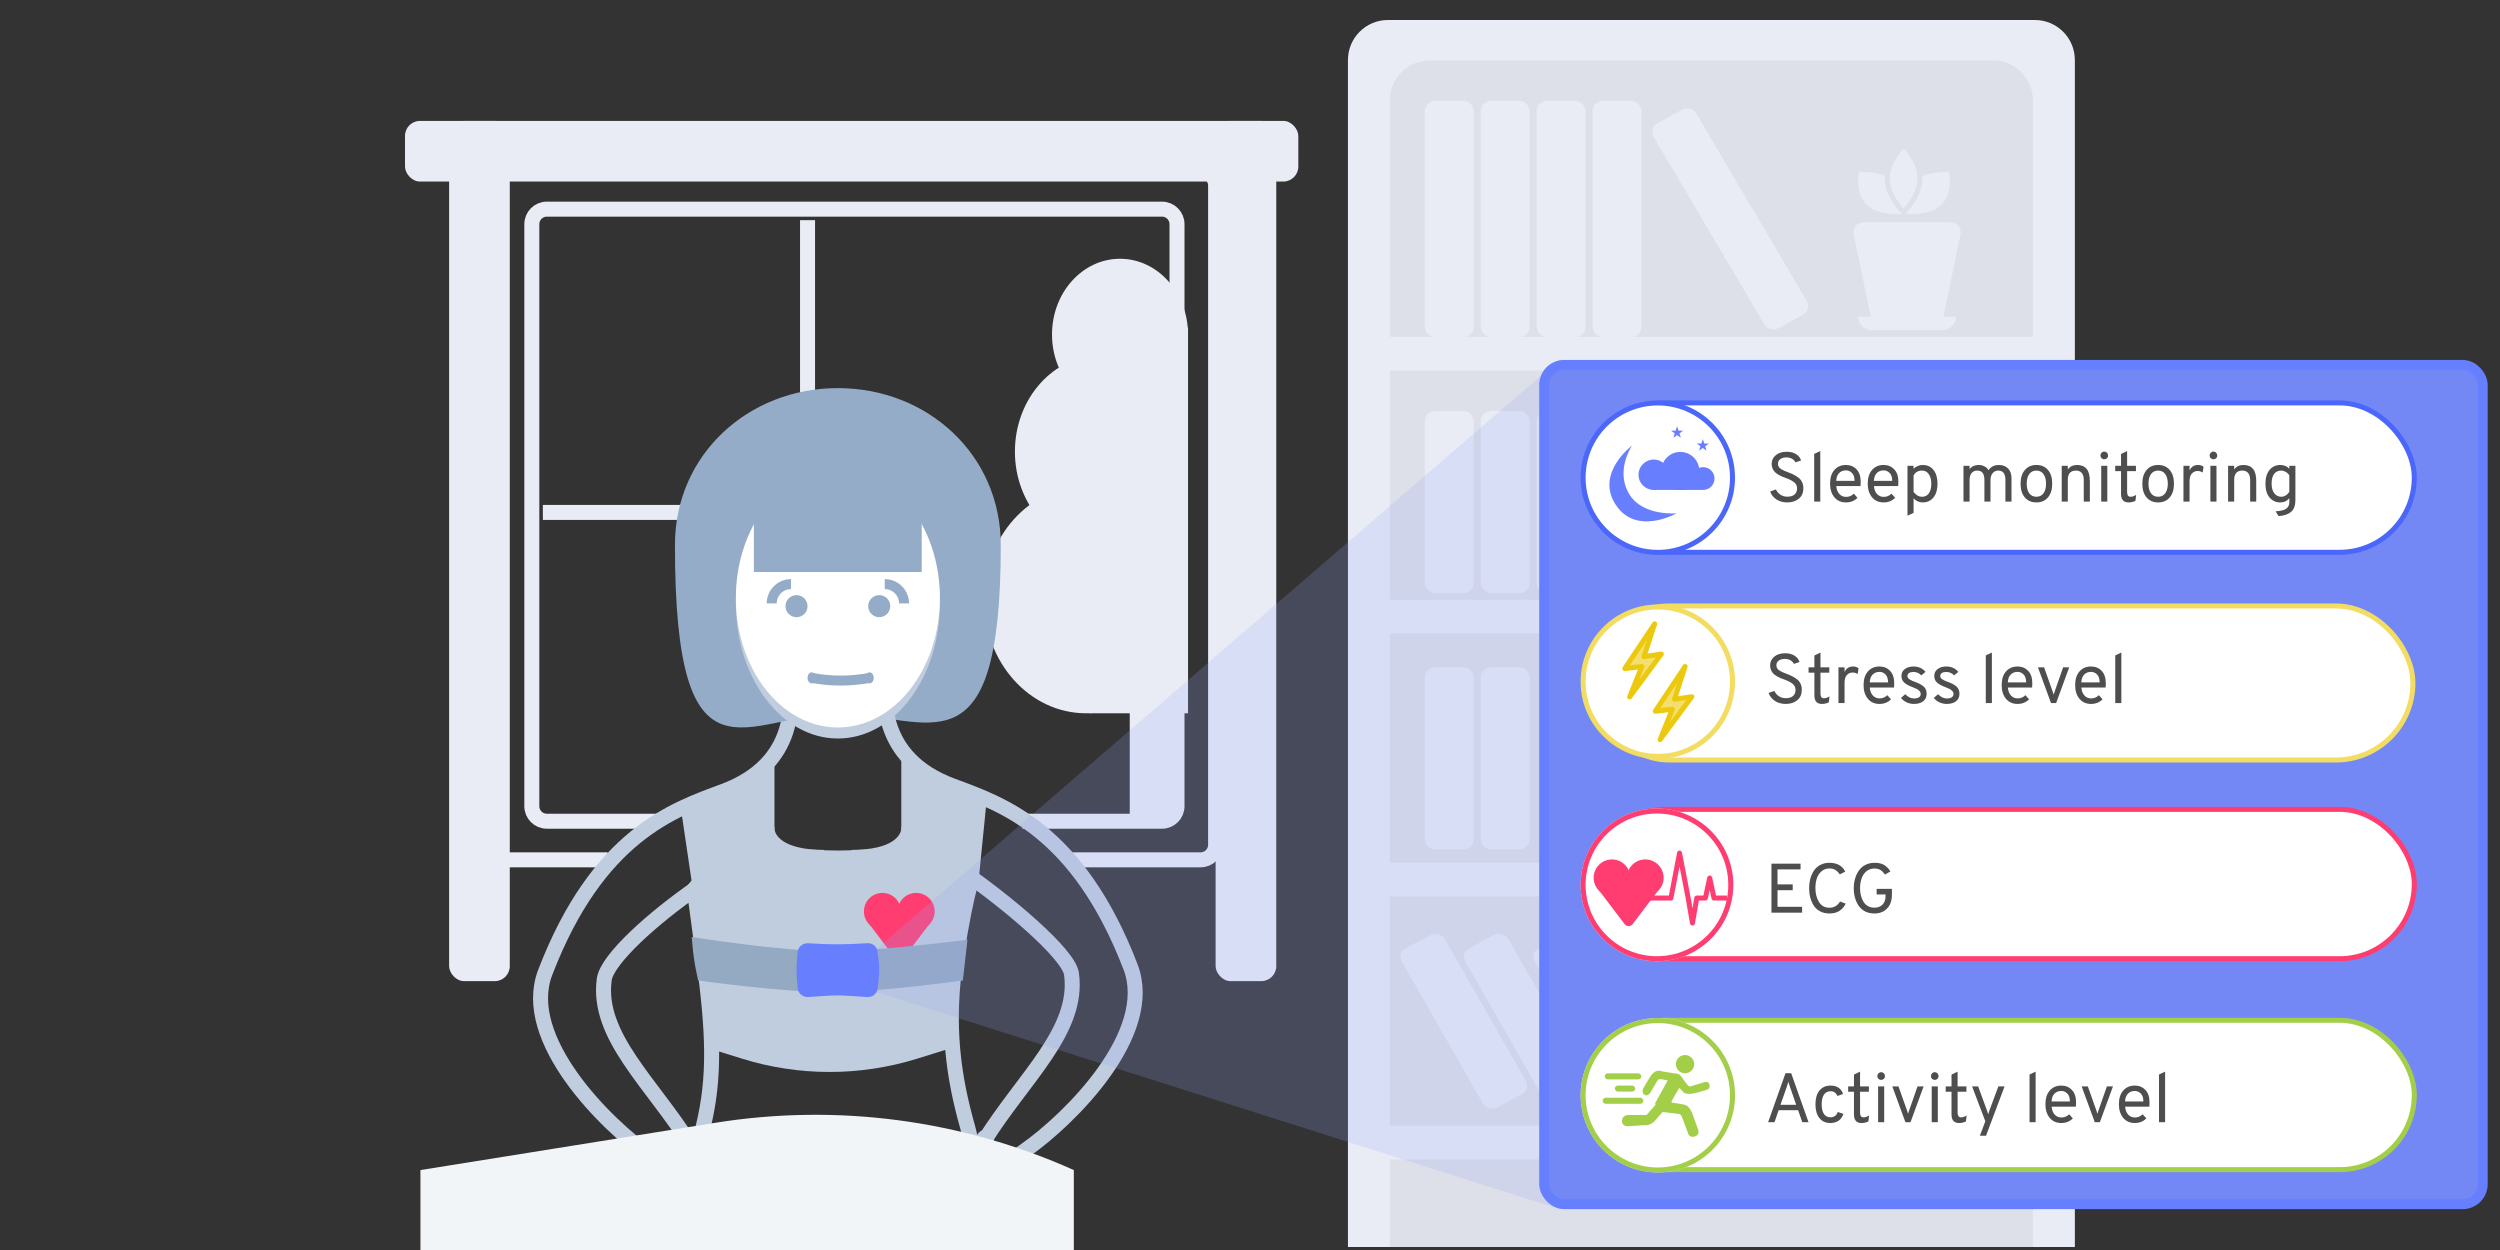 <svg width="500" height="250" viewBox="0 0 500 250" fill="none" xmlns="http://www.w3.org/2000/svg">
<rect x="0" y="0" width="500" height="250" fill="#333333" stroke="none"/>
<g clip-path="url(#clip0)">
<path d="M121.53 171.965H101.646C99.989 171.965 98.646 170.622 98.646 168.965V37.107C98.646 35.45 99.989 34.107 101.646 34.107H240.121C241.778 34.107 243.121 35.45 243.121 37.107V168.965C243.121 170.622 241.778 171.965 240.121 171.965H214.447" stroke="#E9ECF5" stroke-width="3"/>
<path d="M131.731 164.245H109.365C107.708 164.245 106.365 162.902 106.365 161.245V44.827C106.365 43.17 107.708 41.827 109.365 41.827H232.4C234.057 41.827 235.4 43.17 235.4 44.827V161.245C235.4 162.902 234.057 164.245 232.4 164.245H204.52" stroke="#E9ECF5" stroke-width="3"/>
<path d="M161.509 44.033V141.085" stroke="#E9ECF5" stroke-width="3"/>
<path d="M161.509 102.484H108.571" stroke="#E9ECF5" stroke-width="3"/>
<rect x="81" y="24.181" width="178.664" height="12.132" rx="3" fill="#E9ECF5"/>
<rect x="243.121" y="24.181" width="12.132" height="172.047" rx="3" fill="#E9ECF5"/>
<rect x="89.823" y="24.181" width="12.132" height="172.047" rx="3" fill="#E9ECF5"/>
<ellipse cx="220.295" cy="90.317" rx="17.312" ry="19.282" fill="#E9ECF5"/>
<ellipse cx="224.004" cy="66.903" rx="13.602" ry="15.15" fill="#E9ECF5"/>
<ellipse cx="217.204" cy="119.93" rx="20.403" ry="22.726" fill="#E9ECF5"/>
<rect x="217.822" y="65.526" width="19.785" height="77.13" fill="#E9ECF5"/>
<rect x="225.949" y="61.979" width="9.327" height="102.266" fill="#E9ECF5"/>
<path d="M157.657 133.365C158.776 140.189 159.613 152.718 144.648 158.265C134.791 161.919 119.6 167.002 109.04 194.488C103.923 207.808 121.164 224.921 130.116 231.177C139.068 237.432 137.922 240.276 137.922 245.962C137.922 250.512 143.167 252.562 146.897 250.667" stroke="#BFCDDE" stroke-width="3"/>
<path d="M139.451 177.479C130.717 183.494 121.417 191.817 120.854 195.871C119.275 207.257 130.441 216.631 138.349 229.314" stroke="#BFCDDE" stroke-width="3"/>
<path d="M138.9 178.031C138.9 178.031 138.477 175.334 140.618 191.02C142.76 206.705 143.029 215.528 140.618 225.431C138.208 235.334 139.82 258.636 139.82 258.636C139.82 258.636 154.301 262.256 167.877 262.256C181.453 262.256 195.33 258.032 195.33 258.032C195.33 258.032 196.324 235.334 193.529 225.431C190.735 215.528 189.081 205.051 191.286 191.02C193.492 176.988 194.826 174.662 194.826 174.662" stroke="#BFCDDE" stroke-width="3"/>
<path d="M141.658 177.479C141.658 178.698 140.844 179.685 139.84 179.685C138.836 179.685 137.246 179.423 137.246 178.205C137.246 176.987 138.836 175.274 139.84 175.274C140.844 175.274 141.658 176.261 141.658 177.479Z" fill="#BFCDDE"/>
<path d="M200.153 108.998C200.153 156.061 185.565 142.787 167.57 142.787C149.575 142.787 134.988 159.682 134.988 108.998C134.988 91.003 149.575 77.622 167.57 77.622C185.565 77.622 200.153 91.003 200.153 108.998Z" fill="#94ACC8"/>
<path d="M269.589 12C269.589 7.582 273.171 4 277.589 4H406.97C411.389 4 414.97 7.582 414.97 12V249.404H269.589V12Z" fill="#E9ECF5"/>
<path d="M277.976 20.09C277.976 15.672 281.557 12.09 285.976 12.09H398.582C403.001 12.09 406.582 15.672 406.582 20.09V249.404H277.976V20.09Z" fill="#DDE0E9"/>
<rect x="275.18" y="67.374" width="135.596" height="6.742" fill="#E9ECF5"/>
<rect x="275.18" y="119.96" width="135.596" height="6.742" fill="#E9ECF5"/>
<rect x="275.18" y="172.547" width="135.596" height="6.742" fill="#E9ECF5"/>
<rect x="275.18" y="225.133" width="135.596" height="6.742" fill="#E9ECF5"/>
<rect x="284.964" y="20.18" width="9.785" height="47.193" rx="2" fill="#E9ECF5"/>
<rect x="284.964" y="82.206" width="9.785" height="36.406" rx="2" fill="#E9ECF5"/>
<rect x="284.964" y="133.444" width="9.785" height="36.406" rx="2" fill="#E9ECF5"/>
<rect x="346.473" y="148.276" width="9.439" height="37.743" rx="2" transform="rotate(90 346.473 148.276)" fill="#E9ECF5"/>
<rect x="296.148" y="20.18" width="9.785" height="47.193" rx="2" fill="#E9ECF5"/>
<rect x="296.148" y="82.206" width="9.785" height="36.406" rx="2" fill="#E9ECF5"/>
<rect x="296.148" y="133.444" width="9.785" height="36.406" rx="2" fill="#E9ECF5"/>
<rect x="346.473" y="159.063" width="9.439" height="37.743" rx="2" transform="rotate(90 346.473 159.063)" fill="#E9ECF5"/>
<rect x="307.331" y="20.18" width="9.785" height="47.193" rx="2" fill="#E9ECF5"/>
<rect x="307.331" y="82.206" width="9.785" height="36.406" rx="2" fill="#E9ECF5"/>
<rect x="359.054" y="82.206" width="9.785" height="36.406" rx="2" fill="#E9ECF5"/>
<rect x="346.581" y="186.049" width="9.785" height="36.406" rx="2" fill="#E9ECF5"/>
<rect width="9.706" height="36.722" rx="2" transform="matrix(0.883 -0.469 0.496 0.868 318.407 86.74)" fill="#E9ECF5"/>
<rect width="9.706" height="36.722" rx="2" transform="matrix(0.883 -0.469 0.496 0.868 279.376 190.583)" fill="#E9ECF5"/>
<rect width="9.706" height="36.722" rx="2" transform="matrix(0.883 -0.469 0.496 0.868 305.935 190.583)" fill="#E9ECF5"/>
<rect width="9.706" height="36.722" rx="2" transform="matrix(0.883 -0.469 0.496 0.868 331.098 86.74)" fill="#E9ECF5"/>
<rect width="9.706" height="36.722" rx="2" transform="matrix(0.883 -0.469 0.496 0.868 292.064 190.583)" fill="#E9ECF5"/>
<rect width="9.706" height="36.722" rx="2" transform="matrix(0.883 -0.469 0.496 0.868 318.624 190.583)" fill="#E9ECF5"/>
<rect x="318.515" y="20.18" width="9.785" height="47.193" rx="2" fill="#E9ECF5"/>
<rect x="391.205" y="79.509" width="9.785" height="39.103" rx="2" fill="#E9ECF5"/>
<rect width="9.702" height="47.623" rx="2" transform="matrix(0.876 -0.482 0.508 0.861 329.698 25.609)" fill="#E9ECF5"/>
<rect width="9.702" height="44.445" rx="2" transform="matrix(-0.876 -0.482 -0.508 0.861 404.135 134.07)" fill="#E9ECF5"/>
<path d="M370.736 46.857C370.479 45.616 371.427 44.451 372.695 44.451H390.146C391.414 44.451 392.362 45.616 392.105 46.857L388.741 63.083C388.548 64.011 387.73 64.677 386.782 64.677H376.059C375.111 64.677 374.293 64.011 374.101 63.083L370.736 46.857Z" fill="#E9ECF5"/>
<path d="M391.205 63.328C391.205 64.818 389.998 66.025 388.508 66.025L374.331 66.025C372.842 66.025 371.634 64.818 371.634 63.328V63.328L391.205 63.328V63.328Z" fill="#E9ECF5"/>
<path d="M373.298 40.915C375.671 43.232 380.373 42.834 380.373 42.834C380.373 42.834 381.229 38.679 378.856 36.361C376.484 34.044 371.781 34.442 371.781 34.442C371.781 34.442 370.926 38.597 373.298 40.915Z" fill="#E9ECF5"/>
<path d="M388.309 40.915C385.937 43.232 381.234 42.834 381.234 42.834C381.234 42.834 380.378 38.679 382.751 36.361C385.124 34.044 389.826 34.442 389.826 34.442C389.826 34.442 390.682 38.597 388.309 40.915Z" fill="#E9ECF5"/>
<path d="M383.985 35.687C383.985 37.587 383.107 39.339 382.192 40.643C381.737 41.291 381.282 41.815 380.941 42.177C380.859 42.265 380.784 42.343 380.717 42.41C380.65 42.343 380.574 42.265 380.492 42.177C380.151 41.815 379.696 41.291 379.242 40.643C378.326 39.339 377.448 37.587 377.448 35.687C377.448 33.787 378.326 32.035 379.242 30.73C379.696 30.083 380.151 29.558 380.492 29.196C380.574 29.109 380.65 29.031 380.717 28.963C380.784 29.031 380.859 29.109 380.941 29.196C381.282 29.558 381.737 30.083 382.192 30.73C383.107 32.035 383.985 33.787 383.985 35.687Z" fill="#E9ECF5" stroke="#DDE0E9"/>
<ellipse cx="138.349" cy="237.585" rx="3.309" ry="10.477" fill="#BFCDDE"/>
<ellipse cx="138.349" cy="237.585" rx="3.309" ry="10.477" fill="#BFCDDE"/>
<path d="M177.493 132.262C176.374 139.086 175.536 151.615 190.502 157.162C200.358 160.816 215.549 165.899 226.109 193.385C231.227 206.705 213.985 223.818 205.033 230.074C196.081 236.329 197.228 239.173 197.228 244.859C197.228 249.409 191.982 251.46 188.252 249.564" stroke="#BFCDDE" stroke-width="3"/>
<path d="M192.391 174.171C201.125 180.185 213.734 190.714 214.297 194.768C215.875 206.154 204.709 215.528 196.801 228.211" stroke="#BFCDDE" stroke-width="3"/>
<ellipse rx="3.309" ry="10.477" transform="matrix(-1 0 0 1 196.8 236.483)" fill="#BFCDDE"/>
<ellipse cx="167.575" cy="120.682" rx="20.403" ry="27.02" fill="#BFCDDE"/>
<ellipse cx="167.575" cy="119.579" rx="20.403" ry="25.917" fill="white"/>
<rect x="150.773" y="90.55" width="33.57" height="23.852" fill="#94ACC8"/>
<path d="M84.087 234.015L143.104 224.553C167.402 220.657 192.31 223.946 214.765 234.015V234.015V269H84.087V234.015Z" fill="#F2F5F8"/>
<path d="M138.349 168.656C138.349 168.656 162.06 170.11 167.575 170.11C173.089 170.11 194.595 168.656 194.595 168.656L190.735 209.462L183.447 211.73C172.032 215.281 159.808 215.281 148.393 211.73L141.106 209.462L138.349 168.656Z" fill="#BFCDDE"/>
<path d="M136.143 161.488L154.892 152.113V176.376H138.349L136.143 161.488Z" fill="#BFCDDE"/>
<path d="M197.353 159.834L180.258 152.113V176.376H195.698L197.353 159.834Z" fill="#BFCDDE"/>
<path d="M160.406 177.479C156.287 176.112 154.906 169.031 154.349 166.839C152.402 166.839 145.026 165.896 145.026 166.948C145.026 170.63 140.574 174.619 138.349 176.154C145.304 181.003 163.854 178.624 160.406 177.479Z" fill="#BFCDDE"/>
<path d="M174.192 177.479C178.31 176.112 180.666 169.031 181.223 166.839C183.17 166.839 190.547 165.896 190.547 166.948C190.547 170.63 194.998 174.619 197.224 176.154C190.268 181.003 170.743 178.624 174.192 177.479Z" fill="#BFCDDE"/>
<path d="M186.937 182.289C186.937 184.336 185.278 185.996 183.23 185.996C181.183 185.996 179.523 184.336 179.523 182.289C179.523 180.242 181.183 178.582 183.23 178.582C185.278 178.582 186.937 180.242 186.937 182.289Z" fill="#FF3D71"/>
<path d="M180.197 182.289C180.197 184.336 178.537 185.996 176.49 185.996C174.443 185.996 172.783 184.336 172.783 182.289C172.783 180.242 174.443 178.582 176.49 178.582C178.537 178.582 180.197 180.242 180.197 182.289Z" fill="#FF3D71"/>
<path d="M180.738 191.58C180.296 192.161 179.423 192.161 178.981 191.58L173.908 184.902C173.357 184.175 173.874 183.132 174.786 183.132L184.933 183.132C185.845 183.132 186.363 184.175 185.811 184.902L180.738 191.58Z" fill="#FF3D71"/>
<path d="M164.817 169.98C156.436 169.98 154.708 166.892 154.891 165.348H151.583V173.068H164.817V169.98Z" fill="#BFCDDE"/>
<path d="M170.332 169.98C178.714 169.98 180.442 166.892 180.258 165.348H183.566V173.068H170.332V169.98Z" fill="#BFCDDE"/>
<path d="M138.349 187.405C138.349 187.405 156.161 190.247 166.097 190.247C176.034 190.247 193.492 187.939 193.492 187.939L193.032 192.017L192.572 196.095C192.572 196.095 176.034 198.434 166.097 198.434C156.161 198.434 139.623 196.095 139.623 196.095C139.623 196.095 139.038 193.423 138.786 191.68C138.547 190.023 138.349 187.405 138.349 187.405Z" fill="#94A9C2"/>
<path d="M154.34 120.682C154.34 118.55 156.068 116.822 158.2 116.822" stroke="#94ACC8" stroke-width="2"/>
<circle cx="159.303" cy="121.233" r="2.206" fill="#94ACC8"/>
<path d="M180.809 120.682C180.809 118.55 179.081 116.822 176.949 116.822" stroke="#94ACC8" stroke-width="2"/>
<circle r="2.206" transform="matrix(-1 0 0 1 175.846 121.233)" fill="#94ACC8"/>
<path d="M162.336 135.57V135.57C166.162 136.299 170.09 136.299 173.916 135.57V135.57" stroke="#94ACC8" stroke-width="2" stroke-linejoin="round"/>
<ellipse cx="162.336" cy="135.57" rx="0.827" ry="1.103" fill="#94ACC8"/>
<ellipse cx="173.917" cy="135.57" rx="0.827" ry="1.103" fill="#94ACC8"/>
<path opacity="0.2" d="M312.134 71.732L174.978 190.058C174.978 190.058 175.625 190.609 175.625 193.916C175.625 197.223 174.978 198.326 174.978 198.326L312.134 241.907V71.732Z" fill="#96A6F7"/>
<path d="M159.521 190.446C159.616 189.366 160.568 188.577 161.649 188.649C166.037 188.941 169.076 188.932 173.437 188.638C174.453 188.569 175.366 189.264 175.512 190.271C175.676 191.39 175.847 192.844 175.847 194.022C175.847 195.203 175.675 196.661 175.511 197.781C175.365 198.785 174.458 199.481 173.446 199.411C171.465 199.274 168.413 199.074 167.464 199.074C166.539 199.074 163.619 199.264 161.637 199.4C160.56 199.474 159.616 198.684 159.522 197.608C159.416 196.403 159.304 194.916 159.304 194.022C159.304 193.131 159.415 191.649 159.521 190.446Z" fill="#677FFF"/>
<rect x="308.842" y="72.986" width="187.693" height="167.841" rx="4" fill="#7388F5" stroke="#667FFE" stroke-width="2"/>
<rect x="318.195" y="80.585" width="164.663" height="29.869" rx="14.934" fill="white" stroke="#4A66FB"/>
<rect x="318.195" y="161.873" width="164.663" height="29.869" rx="14.934" fill="white" stroke="#FF3D71"/>
<rect x="318.387" y="121.196" width="164.199" height="30.803" rx="15.402" fill="white" stroke="#F3DC62"/>
<rect x="318.195" y="204.06" width="164.663" height="29.869" rx="14.934" fill="white" stroke="#A3CF48"/>
<path d="M357.453 100.485C356.622 100.485 355.899 100.284 355.283 99.883C354.676 99.472 354.261 98.945 354.037 98.301L355.185 97.881C355.39 98.329 355.693 98.683 356.095 98.945C356.496 99.206 356.958 99.337 357.481 99.337C358.078 99.337 358.549 99.197 358.895 98.917C359.24 98.627 359.413 98.217 359.413 97.685C359.413 97.171 359.217 96.761 358.825 96.453C358.442 96.145 357.901 95.865 357.201 95.613C356.865 95.492 356.585 95.384 356.361 95.291C356.146 95.198 355.894 95.067 355.605 94.899C355.325 94.722 355.101 94.544 354.933 94.367C354.765 94.18 354.62 93.951 354.499 93.681C354.387 93.401 354.331 93.097 354.331 92.771C354.331 92.09 354.601 91.516 355.143 91.049C355.684 90.582 356.417 90.349 357.341 90.349C358.097 90.349 358.727 90.512 359.231 90.839C359.735 91.156 360.061 91.576 360.211 92.099L359.091 92.477C358.96 92.188 358.736 91.95 358.419 91.763C358.101 91.576 357.714 91.483 357.257 91.483C356.743 91.483 356.337 91.6 356.039 91.833C355.74 92.057 355.591 92.37 355.591 92.771C355.591 92.986 355.642 93.181 355.745 93.359C355.857 93.536 356.025 93.695 356.249 93.835C356.482 93.975 356.697 94.087 356.893 94.171C357.089 94.255 357.359 94.362 357.705 94.493C358.134 94.651 358.489 94.805 358.769 94.955C359.049 95.095 359.352 95.286 359.679 95.529C360.005 95.772 360.253 96.075 360.421 96.439C360.589 96.793 360.673 97.2 360.673 97.657C360.673 98.534 360.374 99.225 359.777 99.729C359.179 100.233 358.405 100.485 357.453 100.485ZM362.837 100.317V90.783L364.055 90.209V100.317H362.837ZM369.19 100.485C368.219 100.485 367.444 100.14 366.866 99.449C366.296 98.749 366.012 97.844 366.012 96.733C366.012 95.566 366.301 94.651 366.88 93.989C367.458 93.326 368.228 92.995 369.19 92.995C370.048 92.995 370.753 93.284 371.304 93.863C371.864 94.432 372.144 95.277 372.144 96.397C372.144 96.658 372.13 96.929 372.102 97.209H367.258C367.304 97.862 367.505 98.389 367.86 98.791C368.224 99.183 368.676 99.379 369.218 99.379C369.815 99.379 370.328 99.164 370.758 98.735L371.5 99.561C370.884 100.177 370.114 100.485 369.19 100.485ZM367.244 96.173H370.912C370.902 95.436 370.725 94.903 370.38 94.577C370.044 94.241 369.647 94.073 369.19 94.073C368.639 94.073 368.186 94.25 367.832 94.605C367.477 94.95 367.281 95.473 367.244 96.173ZM376.723 100.485C375.752 100.485 374.977 100.14 374.399 99.449C373.829 98.749 373.545 97.844 373.545 96.733C373.545 95.566 373.834 94.651 374.413 93.989C374.991 93.326 375.761 92.995 376.723 92.995C377.581 92.995 378.286 93.284 378.837 93.863C379.397 94.432 379.677 95.277 379.677 96.397C379.677 96.658 379.663 96.929 379.635 97.209H374.791C374.837 97.862 375.038 98.389 375.393 98.791C375.757 99.183 376.209 99.379 376.751 99.379C377.348 99.379 377.861 99.164 378.291 98.735L379.033 99.561C378.417 100.177 377.647 100.485 376.723 100.485ZM374.777 96.173H378.445C378.435 95.436 378.258 94.903 377.913 94.577C377.577 94.241 377.18 94.073 376.723 94.073C376.172 94.073 375.719 94.25 375.365 94.605C375.01 94.95 374.814 95.473 374.777 96.173ZM384.55 100.485C383.803 100.485 383.192 100.205 382.716 99.645V102.571L381.498 103.145V93.163H382.716V93.765C383.229 93.251 383.841 92.995 384.55 92.995C385.455 92.995 386.174 93.331 386.706 94.003C387.238 94.675 387.504 95.585 387.504 96.733C387.504 97.9 387.233 98.819 386.692 99.491C386.151 100.154 385.437 100.485 384.55 100.485ZM384.396 99.351C384.993 99.351 385.451 99.127 385.768 98.679C386.095 98.222 386.258 97.573 386.258 96.733C386.258 95.939 386.09 95.305 385.754 94.829C385.427 94.353 384.975 94.115 384.396 94.115C383.64 94.115 383.08 94.437 382.716 95.081V98.385C383.211 99.029 383.771 99.351 384.396 99.351ZM401.081 100.317V95.977C401.081 94.736 400.601 94.115 399.639 94.115C399.182 94.115 398.809 94.292 398.519 94.647C398.239 94.992 398.099 95.45 398.099 96.019V100.317H396.881V95.977C396.881 94.736 396.405 94.115 395.453 94.115C394.977 94.115 394.599 94.283 394.319 94.619C394.049 94.945 393.913 95.394 393.913 95.963V100.317H392.695V93.163H393.913V93.835C394.333 93.275 394.959 92.995 395.789 92.995C396.191 92.995 396.559 93.088 396.895 93.275C397.241 93.452 397.511 93.709 397.707 94.045C398.165 93.345 398.855 92.995 399.779 92.995C400.526 92.995 401.133 93.224 401.599 93.681C402.066 94.138 402.299 94.787 402.299 95.627V100.317H401.081ZM409.589 99.491C409.02 100.154 408.25 100.485 407.279 100.485C406.308 100.485 405.538 100.154 404.969 99.491C404.4 98.828 404.115 97.913 404.115 96.747C404.115 95.58 404.4 94.665 404.969 94.003C405.538 93.331 406.308 92.995 407.279 92.995C408.25 92.995 409.02 93.326 409.589 93.989C410.158 94.651 410.443 95.566 410.443 96.733C410.443 97.9 410.158 98.819 409.589 99.491ZM405.851 98.665C406.196 99.122 406.672 99.351 407.279 99.351C407.886 99.351 408.357 99.122 408.693 98.665C409.038 98.198 409.211 97.554 409.211 96.733C409.211 95.921 409.038 95.281 408.693 94.815C408.357 94.348 407.886 94.115 407.279 94.115C406.672 94.115 406.196 94.348 405.851 94.815C405.515 95.272 405.347 95.916 405.347 96.747C405.347 97.559 405.515 98.198 405.851 98.665ZM416.752 100.317V95.991C416.752 95.347 416.612 94.876 416.332 94.577C416.061 94.269 415.688 94.115 415.212 94.115C414.11 94.115 413.56 94.731 413.56 95.963V100.317H412.342V93.163H413.56V93.891C413.998 93.293 414.614 92.995 415.408 92.995C416.248 92.995 416.882 93.251 417.312 93.765C417.75 94.269 417.97 95.081 417.97 96.201V100.317H416.752ZM421.392 91.651C421.243 91.791 421.061 91.861 420.846 91.861C420.632 91.861 420.45 91.786 420.3 91.637C420.16 91.487 420.09 91.31 420.09 91.105C420.09 90.89 420.165 90.708 420.314 90.559C420.464 90.4 420.641 90.321 420.846 90.321C421.061 90.321 421.243 90.4 421.392 90.559C421.542 90.708 421.616 90.89 421.616 91.105C421.616 91.32 421.542 91.501 421.392 91.651ZM420.244 100.317V93.163H421.462V100.317H420.244ZM425.717 100.485C424.709 100.485 424.205 99.915 424.205 98.777V94.227H423.043V93.163H424.205V90.797L425.423 90.209V93.163H427.187V94.227H425.423V98.371C425.423 98.688 425.474 98.931 425.577 99.099C425.68 99.267 425.876 99.351 426.165 99.351C426.482 99.351 426.837 99.225 427.229 98.973L427.089 100.163C426.678 100.378 426.221 100.485 425.717 100.485ZM433.939 99.491C433.369 100.154 432.599 100.485 431.629 100.485C430.658 100.485 429.888 100.154 429.319 99.491C428.749 98.828 428.465 97.913 428.465 96.747C428.465 95.58 428.749 94.665 429.319 94.003C429.888 93.331 430.658 92.995 431.629 92.995C432.599 92.995 433.369 93.326 433.939 93.989C434.508 94.651 434.793 95.566 434.793 96.733C434.793 97.9 434.508 98.819 433.939 99.491ZM430.201 98.665C430.546 99.122 431.022 99.351 431.629 99.351C432.235 99.351 432.707 99.122 433.043 98.665C433.388 98.198 433.561 97.554 433.561 96.733C433.561 95.921 433.388 95.281 433.043 94.815C432.707 94.348 432.235 94.115 431.629 94.115C431.022 94.115 430.546 94.348 430.201 94.815C429.865 95.272 429.697 95.916 429.697 96.747C429.697 97.559 429.865 98.198 430.201 98.665ZM436.691 100.317V93.163H437.909V94.101C438.245 93.364 438.81 92.995 439.603 92.995C440.051 92.995 440.42 93.116 440.709 93.359L440.527 94.507C440.229 94.302 439.888 94.199 439.505 94.199C439.085 94.199 438.712 94.362 438.385 94.689C438.068 95.016 437.909 95.547 437.909 96.285V100.317H436.691ZM443.226 91.651C443.077 91.791 442.895 91.861 442.68 91.861C442.466 91.861 442.284 91.786 442.134 91.637C441.994 91.487 441.924 91.31 441.924 91.105C441.924 90.89 441.999 90.708 442.148 90.559C442.298 90.4 442.475 90.321 442.68 90.321C442.895 90.321 443.077 90.4 443.226 90.559C443.376 90.708 443.45 90.89 443.45 91.105C443.45 91.32 443.376 91.501 443.226 91.651ZM442.078 100.317V93.163H443.296V100.317H442.078ZM450.029 100.317V95.991C450.029 95.347 449.889 94.876 449.609 94.577C449.338 94.269 448.965 94.115 448.489 94.115C447.388 94.115 446.837 94.731 446.837 95.963V100.317H445.619V93.163H446.837V93.891C447.276 93.293 447.892 92.995 448.685 92.995C449.525 92.995 450.16 93.251 450.589 93.765C451.028 94.269 451.247 95.081 451.247 96.201V100.317H450.029ZM455.706 103.215L455.118 102.263C456.154 102.207 456.868 102.025 457.26 101.717C457.661 101.418 457.862 101.008 457.862 100.485V99.617C457.442 100.196 456.826 100.485 456.014 100.485C455.174 100.485 454.474 100.158 453.914 99.505C453.363 98.852 453.088 97.927 453.088 96.733C453.088 95.576 453.358 94.665 453.9 94.003C454.45 93.331 455.169 92.995 456.056 92.995C456.802 92.995 457.404 93.247 457.862 93.751V93.163H459.08V100.023C459.08 101.115 458.786 101.904 458.198 102.389C457.619 102.874 456.788 103.15 455.706 103.215ZM456.266 99.351C456.564 99.351 456.858 99.262 457.148 99.085C457.446 98.898 457.684 98.651 457.862 98.343V95.067C457.694 94.787 457.456 94.558 457.148 94.381C456.84 94.204 456.546 94.115 456.266 94.115C455.631 94.115 455.146 94.344 454.81 94.801C454.483 95.249 454.32 95.893 454.32 96.733C454.32 97.545 454.497 98.184 454.852 98.651C455.216 99.118 455.687 99.351 456.266 99.351Z" fill="#4E4E4E"/>
<circle cx="331.561" cy="95.533" r="14.94" fill="white" stroke="#4A66FB"/>
<path d="M326.001 99.066C328.738 103.245 335.302 102.669 335.302 102.669C335.302 102.669 327.272 107.256 323.136 100.942C319.001 94.628 326.415 89.1 326.415 89.1C326.415 89.1 322.863 94.275 326.001 99.066Z" fill="#677FFF"/>
<circle cx="330.74" cy="94.948" r="3.041" fill="#677FFF"/>
<circle cx="340.622" cy="95.708" r="2.281" fill="#677FFF"/>
<circle cx="336.062" cy="94.187" r="3.801" fill="#677FFF"/>
<path d="M330.741 96.468H341.384V96.468C341.384 97.308 340.703 97.988 339.863 97.988H330.741V96.468Z" fill="#677FFF"/>
<path d="M340.564 87.813L340.853 88.702L341.788 88.702L341.031 89.252L341.32 90.141L340.564 89.591L339.808 90.141L340.097 89.252L339.34 88.702L340.275 88.702L340.564 87.813Z" fill="#677FFF"/>
<path d="M335.42 85.24L335.709 86.129L336.644 86.129L335.888 86.678L336.177 87.567L335.42 87.018L334.664 87.567L334.953 86.678L334.197 86.129L335.132 86.129L335.42 85.24Z" fill="#677FFF"/>
<circle cx="331.561" cy="136.339" r="14.94" fill="white" stroke="#F3DC62"/>
<path d="M331.049 142.243L337.022 133.292L334.889 139.856L338.363 139.344L332.024 147.919L334.462 141.845L331.049 142.243Z" fill="#F4DF6E" stroke="#EDC90E" stroke-linejoin="round"/>
<path d="M324.955 133.71L330.928 124.759L328.795 131.323L332.269 130.812L325.93 139.387L328.368 133.312L324.955 133.71Z" fill="#F4DF6E" stroke="#EDC90E" stroke-linejoin="round"/>
<path d="M357.142 140.787C356.311 140.787 355.588 140.586 354.972 140.185C354.365 139.774 353.95 139.247 353.726 138.603L354.874 138.183C355.079 138.631 355.383 138.986 355.784 139.247C356.185 139.508 356.647 139.639 357.17 139.639C357.767 139.639 358.239 139.499 358.584 139.219C358.929 138.93 359.102 138.519 359.102 137.987C359.102 137.474 358.906 137.063 358.514 136.755C358.131 136.447 357.59 136.167 356.89 135.915C356.554 135.794 356.274 135.686 356.05 135.593C355.835 135.5 355.583 135.369 355.294 135.201C355.014 135.024 354.79 134.846 354.622 134.669C354.454 134.482 354.309 134.254 354.188 133.983C354.076 133.703 354.02 133.4 354.02 133.073C354.02 132.392 354.291 131.818 354.832 131.351C355.373 130.884 356.106 130.651 357.03 130.651C357.786 130.651 358.416 130.814 358.92 131.141C359.424 131.458 359.751 131.878 359.9 132.401L358.78 132.779C358.649 132.49 358.425 132.252 358.108 132.065C357.791 131.878 357.403 131.785 356.946 131.785C356.433 131.785 356.027 131.902 355.728 132.135C355.429 132.359 355.28 132.672 355.28 133.073C355.28 133.288 355.331 133.484 355.434 133.661C355.546 133.838 355.714 133.997 355.938 134.137C356.171 134.277 356.386 134.389 356.582 134.473C356.778 134.557 357.049 134.664 357.394 134.795C357.823 134.954 358.178 135.108 358.458 135.257C358.738 135.397 359.041 135.588 359.368 135.831C359.695 136.074 359.942 136.377 360.11 136.741C360.278 137.096 360.362 137.502 360.362 137.959C360.362 138.836 360.063 139.527 359.466 140.031C358.869 140.535 358.094 140.787 357.142 140.787ZM364.389 140.787C363.381 140.787 362.877 140.218 362.877 139.079V134.529H361.715V133.465H362.877V131.099L364.095 130.511V133.465H365.859V134.529H364.095V138.673C364.095 138.99 364.146 139.233 364.249 139.401C364.352 139.569 364.548 139.653 364.837 139.653C365.154 139.653 365.509 139.527 365.901 139.275L365.761 140.465C365.35 140.68 364.893 140.787 364.389 140.787ZM367.693 140.619V133.465H368.911V134.403C369.247 133.666 369.812 133.297 370.605 133.297C371.053 133.297 371.422 133.418 371.711 133.661L371.529 134.809C371.231 134.604 370.89 134.501 370.507 134.501C370.087 134.501 369.714 134.664 369.387 134.991C369.07 135.318 368.911 135.85 368.911 136.587V140.619H367.693ZM375.893 140.787C374.922 140.787 374.147 140.442 373.569 139.751C372.999 139.051 372.715 138.146 372.715 137.035C372.715 135.868 373.004 134.954 373.583 134.291C374.161 133.628 374.931 133.297 375.893 133.297C376.751 133.297 377.456 133.586 378.007 134.165C378.567 134.734 378.847 135.579 378.847 136.699C378.847 136.96 378.833 137.231 378.805 137.511H373.961C374.007 138.164 374.208 138.692 374.563 139.093C374.927 139.485 375.379 139.681 375.921 139.681C376.518 139.681 377.031 139.466 377.461 139.037L378.203 139.863C377.587 140.479 376.817 140.787 375.893 140.787ZM373.947 136.475H377.615C377.605 135.738 377.428 135.206 377.083 134.879C376.747 134.543 376.35 134.375 375.893 134.375C375.342 134.375 374.889 134.552 374.535 134.907C374.18 135.252 373.984 135.775 373.947 136.475ZM382.782 140.787C382.269 140.787 381.779 140.68 381.312 140.465C380.855 140.241 380.481 139.947 380.192 139.583L381.06 138.841C381.592 139.41 382.175 139.695 382.81 139.695C383.211 139.695 383.533 139.62 383.776 139.471C384.019 139.312 384.14 139.084 384.14 138.785C384.14 138.561 384.051 138.36 383.874 138.183C383.697 137.996 383.515 137.861 383.328 137.777C383.141 137.684 382.866 137.567 382.502 137.427C381.774 137.156 381.223 136.853 380.85 136.517C380.477 136.181 380.29 135.738 380.29 135.187C380.29 134.608 380.514 134.151 380.962 133.815C381.419 133.47 381.998 133.297 382.698 133.297C383.697 133.297 384.499 133.656 385.106 134.375L384.266 135.075C383.827 134.618 383.3 134.389 382.684 134.389C382.32 134.389 382.031 134.459 381.816 134.599C381.601 134.739 381.494 134.935 381.494 135.187C381.494 135.327 381.527 135.458 381.592 135.579C381.667 135.691 381.793 135.798 381.97 135.901C382.157 136.004 382.301 136.083 382.404 136.139C382.516 136.186 382.717 136.265 383.006 136.377C383.762 136.648 384.336 136.956 384.728 137.301C385.129 137.646 385.33 138.132 385.33 138.757C385.33 139.392 385.101 139.891 384.644 140.255C384.187 140.61 383.566 140.787 382.782 140.787ZM389.344 140.787C388.831 140.787 388.341 140.68 387.874 140.465C387.417 140.241 387.044 139.947 386.754 139.583L387.622 138.841C388.154 139.41 388.738 139.695 389.372 139.695C389.774 139.695 390.096 139.62 390.338 139.471C390.581 139.312 390.702 139.084 390.702 138.785C390.702 138.561 390.614 138.36 390.436 138.183C390.259 137.996 390.077 137.861 389.89 137.777C389.704 137.684 389.428 137.567 389.064 137.427C388.336 137.156 387.786 136.853 387.412 136.517C387.039 136.181 386.852 135.738 386.852 135.187C386.852 134.608 387.076 134.151 387.524 133.815C387.982 133.47 388.56 133.297 389.26 133.297C390.259 133.297 391.062 133.656 391.668 134.375L390.828 135.075C390.39 134.618 389.862 134.389 389.246 134.389C388.882 134.389 388.593 134.459 388.378 134.599C388.164 134.739 388.056 134.935 388.056 135.187C388.056 135.327 388.089 135.458 388.154 135.579C388.229 135.691 388.355 135.798 388.532 135.901C388.719 136.004 388.864 136.083 388.966 136.139C389.078 136.186 389.279 136.265 389.568 136.377C390.324 136.648 390.898 136.956 391.29 137.301C391.692 137.646 391.892 138.132 391.892 138.757C391.892 139.392 391.664 139.891 391.206 140.255C390.749 140.61 390.128 140.787 389.344 140.787ZM397.158 140.619V131.085L398.376 130.511V140.619H397.158ZM403.51 140.787C402.539 140.787 401.765 140.442 401.186 139.751C400.617 139.051 400.332 138.146 400.332 137.035C400.332 135.868 400.621 134.954 401.2 134.291C401.779 133.628 402.549 133.297 403.51 133.297C404.369 133.297 405.073 133.586 405.624 134.165C406.184 134.734 406.464 135.579 406.464 136.699C406.464 136.96 406.45 137.231 406.422 137.511H401.578C401.625 138.164 401.825 138.692 402.18 139.093C402.544 139.485 402.997 139.681 403.538 139.681C404.135 139.681 404.649 139.466 405.078 139.037L405.82 139.863C405.204 140.479 404.434 140.787 403.51 140.787ZM401.564 136.475H405.232C405.223 135.738 405.045 135.206 404.7 134.879C404.364 134.543 403.967 134.375 403.51 134.375C402.959 134.375 402.507 134.552 402.152 134.907C401.797 135.252 401.601 135.775 401.564 136.475ZM410.203 140.619L407.585 133.465H408.817L410.511 138.239C410.632 138.594 410.707 138.827 410.735 138.939C410.763 138.827 410.838 138.594 410.959 138.239L412.625 133.465H413.843L411.225 140.619H410.203ZM418.207 140.787C417.236 140.787 416.462 140.442 415.883 139.751C415.314 139.051 415.029 138.146 415.029 137.035C415.029 135.868 415.318 134.954 415.897 134.291C416.476 133.628 417.246 133.297 418.207 133.297C419.066 133.297 419.77 133.586 420.321 134.165C420.881 134.734 421.161 135.579 421.161 136.699C421.161 136.96 421.147 137.231 421.119 137.511H416.275C416.322 138.164 416.522 138.692 416.877 139.093C417.241 139.485 417.694 139.681 418.235 139.681C418.832 139.681 419.346 139.466 419.775 139.037L420.517 139.863C419.901 140.479 419.131 140.787 418.207 140.787ZM416.261 136.475H419.929C419.92 135.738 419.742 135.206 419.397 134.879C419.061 134.543 418.664 134.375 418.207 134.375C417.656 134.375 417.204 134.552 416.849 134.907C416.494 135.252 416.298 135.775 416.261 136.475ZM423.052 140.619V131.085L424.27 130.511V140.619H423.052Z" fill="#4E4E4E"/>
<path d="M354.286 182.528V172.728H360.11V173.876H355.504V176.886H358.542V178.034H355.504V181.366H360.418V182.528H354.286ZM365.883 182.696C365.174 182.696 364.548 182.551 364.007 182.262C363.466 181.973 363.041 181.581 362.733 181.086C362.425 180.591 362.196 180.055 362.047 179.476C361.898 178.897 361.823 178.281 361.823 177.628C361.823 176.984 361.898 176.373 362.047 175.794C362.206 175.206 362.439 174.669 362.747 174.184C363.064 173.689 363.489 173.297 364.021 173.008C364.562 172.709 365.183 172.56 365.883 172.56C367.414 172.56 368.468 173.148 369.047 174.324L367.955 174.884C367.694 174.492 367.404 174.198 367.087 174.002C366.779 173.797 366.378 173.694 365.883 173.694C365.22 173.694 364.67 173.904 364.231 174.324C363.792 174.744 363.489 175.239 363.321 175.808C363.162 176.368 363.083 176.975 363.083 177.628C363.083 178.701 363.321 179.625 363.797 180.4C364.273 181.165 364.968 181.548 365.883 181.548C366.798 181.548 367.507 181.133 368.011 180.302L369.131 180.722C368.86 181.319 368.454 181.8 367.913 182.164C367.372 182.519 366.695 182.696 365.883 182.696ZM374.909 182.696C374.19 182.696 373.555 182.556 373.005 182.276C372.463 181.987 372.029 181.599 371.703 181.114C371.385 180.629 371.147 180.092 370.989 179.504C370.83 178.916 370.751 178.291 370.751 177.628C370.751 176.975 370.835 176.354 371.003 175.766C371.171 175.169 371.418 174.632 371.745 174.156C372.071 173.671 372.505 173.283 373.047 172.994C373.597 172.705 374.218 172.56 374.909 172.56C375.739 172.56 376.393 172.714 376.869 173.022C377.354 173.33 377.76 173.75 378.087 174.282L376.995 174.912C376.733 174.529 376.444 174.235 376.127 174.03C375.809 173.815 375.403 173.708 374.909 173.708C374.489 173.708 374.111 173.787 373.775 173.946C373.439 174.105 373.163 174.315 372.949 174.576C372.734 174.828 372.552 175.127 372.403 175.472C372.263 175.817 372.16 176.172 372.095 176.536C372.039 176.891 372.011 177.255 372.011 177.628C372.011 178.729 372.253 179.658 372.739 180.414C373.224 181.161 373.947 181.534 374.909 181.534C375.571 181.534 376.103 181.329 376.505 180.918C376.906 180.498 377.107 179.952 377.107 179.28V178.888H375.329V177.768H378.381V178.944C378.381 180.129 378.054 181.053 377.401 181.716C376.757 182.369 375.926 182.696 374.909 182.696Z" fill="#4E4E4E"/>
<path d="M360.46 224.437L359.62 222.043H355.728L354.902 224.437H353.628L357.1 214.637H358.234L361.706 224.437H360.46ZM359.242 220.965L357.982 217.339C357.823 216.881 357.721 216.55 357.674 216.345C357.571 216.709 357.469 217.04 357.366 217.339L356.092 220.965H359.242ZM366.058 224.605C365.143 224.605 364.42 224.278 363.888 223.625C363.356 222.962 363.09 222.043 363.09 220.867C363.09 219.691 363.356 218.771 363.888 218.109C364.429 217.446 365.171 217.115 366.114 217.115C367.383 217.115 368.218 217.67 368.62 218.781L367.472 219.201C367.229 218.566 366.781 218.249 366.128 218.249C365.53 218.249 365.082 218.477 364.784 218.935C364.485 219.392 364.336 220.036 364.336 220.867C364.336 221.688 364.485 222.327 364.784 222.785C365.082 223.233 365.516 223.457 366.086 223.457C366.832 223.457 367.318 223.102 367.542 222.393L368.676 222.771C368.498 223.359 368.181 223.811 367.724 224.129C367.276 224.446 366.72 224.605 366.058 224.605ZM372.305 224.605C371.297 224.605 370.793 224.035 370.793 222.897V218.347H369.631V217.283H370.793V214.917L372.011 214.329V217.283H373.775V218.347H372.011V222.491C372.011 222.808 372.062 223.051 372.165 223.219C372.268 223.387 372.464 223.471 372.753 223.471C373.07 223.471 373.425 223.345 373.817 223.093L373.677 224.283C373.266 224.497 372.809 224.605 372.305 224.605ZM376.771 215.771C376.622 215.911 376.44 215.981 376.225 215.981C376.011 215.981 375.829 215.906 375.679 215.757C375.539 215.607 375.469 215.43 375.469 215.225C375.469 215.01 375.544 214.828 375.693 214.679C375.843 214.52 376.02 214.441 376.225 214.441C376.44 214.441 376.622 214.52 376.771 214.679C376.921 214.828 376.995 215.01 376.995 215.225C376.995 215.439 376.921 215.621 376.771 215.771ZM375.623 224.437V217.283H376.841V224.437H375.623ZM381.082 224.437L378.464 217.283H379.696L381.39 222.057C381.511 222.411 381.586 222.645 381.614 222.757C381.642 222.645 381.717 222.411 381.838 222.057L383.504 217.283H384.722L382.104 224.437H381.082ZM387.49 215.771C387.341 215.911 387.159 215.981 386.944 215.981C386.729 215.981 386.547 215.906 386.398 215.757C386.258 215.607 386.188 215.43 386.188 215.225C386.188 215.01 386.263 214.828 386.412 214.679C386.561 214.52 386.739 214.441 386.944 214.441C387.159 214.441 387.341 214.52 387.49 214.679C387.639 214.828 387.714 215.01 387.714 215.225C387.714 215.439 387.639 215.621 387.49 215.771ZM386.342 224.437V217.283H387.56V224.437H386.342ZM391.815 224.605C390.807 224.605 390.303 224.035 390.303 222.897V218.347H389.141V217.283H390.303V214.917L391.521 214.329V217.283H393.285V218.347H391.521V222.491C391.521 222.808 391.572 223.051 391.675 223.219C391.777 223.387 391.973 223.471 392.263 223.471C392.58 223.471 392.935 223.345 393.327 223.093L393.187 224.283C392.776 224.497 392.319 224.605 391.815 224.605ZM395.973 227.153L397.065 224.255L394.419 217.283H395.637L397.415 222.155C397.48 222.313 397.555 222.542 397.639 222.841C397.723 222.542 397.798 222.313 397.863 222.155L399.669 217.283H400.915L397.205 227.153H395.973ZM405.908 224.437V214.903L407.126 214.329V224.437H405.908ZM412.26 224.605C411.289 224.605 410.515 224.259 409.936 223.569C409.367 222.869 409.082 221.963 409.082 220.853C409.082 219.686 409.371 218.771 409.95 218.109C410.529 217.446 411.299 217.115 412.26 217.115C413.119 217.115 413.823 217.404 414.374 217.983C414.934 218.552 415.214 219.397 415.214 220.517C415.214 220.778 415.2 221.049 415.172 221.329H410.328C410.375 221.982 410.575 222.509 410.93 222.911C411.294 223.303 411.747 223.499 412.288 223.499C412.885 223.499 413.399 223.284 413.828 222.855L414.57 223.681C413.954 224.297 413.184 224.605 412.26 224.605ZM410.314 220.293H413.982C413.973 219.555 413.795 219.023 413.45 218.697C413.114 218.361 412.717 218.193 412.26 218.193C411.709 218.193 411.257 218.37 410.902 218.725C410.547 219.07 410.351 219.593 410.314 220.293ZM418.953 224.437L416.335 217.283H417.567L419.261 222.057C419.382 222.411 419.457 222.645 419.485 222.757C419.513 222.645 419.588 222.411 419.709 222.057L421.375 217.283H422.593L419.975 224.437H418.953ZM426.957 224.605C425.986 224.605 425.212 224.259 424.633 223.569C424.064 222.869 423.779 221.963 423.779 220.853C423.779 219.686 424.068 218.771 424.647 218.109C425.226 217.446 425.996 217.115 426.957 217.115C427.816 217.115 428.52 217.404 429.071 217.983C429.631 218.552 429.911 219.397 429.911 220.517C429.911 220.778 429.897 221.049 429.869 221.329H425.025C425.072 221.982 425.272 222.509 425.627 222.911C425.991 223.303 426.444 223.499 426.985 223.499C427.582 223.499 428.096 223.284 428.525 222.855L429.267 223.681C428.651 224.297 427.881 224.605 426.957 224.605ZM425.011 220.293H428.679C428.67 219.555 428.492 219.023 428.147 218.697C427.811 218.361 427.414 218.193 426.957 218.193C426.406 218.193 425.954 218.37 425.599 218.725C425.244 219.07 425.048 219.593 425.011 220.293ZM431.802 224.437V214.903L433.02 214.329V224.437H431.802Z" fill="#4E4E4E"/>
<circle cx="331.561" cy="219.054" r="14.94" fill="#E6E7EF" stroke="#E6E7EF"/>
<circle cx="331.561" cy="219.054" r="14.94" fill="white" stroke="#A3CF48"/>
<circle cx="337.005" cy="212.83" r="1.83" fill="#A3CF48"/>
<path d="M332.328 214.253L334.769 214.66C334.972 214.66 335.461 214.701 335.786 214.863C336.111 215.026 336.6 215.745 336.803 216.084C337.006 216.355 337.454 216.938 337.616 217.101C337.779 217.263 337.955 217.304 338.023 217.304L340.667 216.49C341.006 216.355 341.725 216.246 341.888 216.897C342.05 217.548 341.684 217.846 341.481 217.914C340.871 218.118 339.406 218.565 338.43 218.728C337.454 218.89 336.939 218.66 336.803 218.524L335.989 217.711C335.827 217.548 335.786 217.643 335.786 217.711C335.379 218.389 334.525 219.826 334.362 220.151C334.2 220.477 334.43 220.558 334.566 220.558C335.108 220.626 336.356 220.802 337.006 220.965C337.657 221.128 338.227 222.117 338.43 222.592L339.447 225.439C339.718 225.914 340.016 226.944 339.04 227.27C338.064 227.595 337.684 226.999 337.616 226.66C337.278 225.778 336.559 223.894 336.396 223.406C336.233 222.917 335.922 222.795 335.786 222.795L332.532 222.389C332.396 222.524 331.922 223.039 331.108 224.016C330.295 224.992 329.278 225.1 328.871 225.033L325.82 225.236C325.346 225.304 324.396 225.195 324.396 224.219C324.396 223.243 325.21 222.999 325.617 222.999H329.074C329.4 222.999 329.481 222.863 329.481 222.795C329.956 222.253 330.945 221.128 331.108 220.965C330.945 220.64 331.176 220.287 331.312 220.151L331.515 219.745L333.549 216.084C333.481 216.084 333.183 216.043 332.532 215.88C331.881 215.718 331.583 215.948 331.515 216.084L330.295 218.118C330.091 218.592 329.522 219.419 328.871 218.931C328.22 218.443 328.6 217.643 328.871 217.304C328.939 217.168 329.278 216.572 330.091 215.27C330.905 213.969 331.922 214.05 332.328 214.253Z" fill="#A3CF48"/>
<rect x="320.938" y="214.66" width="7.322" height="1.22" rx="0.61" fill="#A3CF48"/>
<rect x="322.971" y="217.101" width="4.068" height="1.22" rx="0.61" fill="#A3CF48"/>
<rect x="320.531" y="219.541" width="8.135" height="1.22" rx="0.61" fill="#A3CF48"/>
<circle cx="331.39" cy="176.974" r="14.768" fill="#E6E7EF" stroke="#E6E7EF"/>
<circle cx="331.39" cy="176.974" r="14.768" fill="white" stroke="#FF3D71"/>
<circle cx="329.057" cy="175.55" r="3.666" fill="#FF3D71"/>
<circle cx="322.393" cy="175.55" r="3.666" fill="#FF3D71"/>
<path d="M326.522 184.832C326.122 185.359 325.33 185.359 324.929 184.832L319.73 177.988C319.23 177.329 319.699 176.383 320.526 176.383L330.925 176.383C331.752 176.383 332.221 177.329 331.721 177.988L326.522 184.832Z" fill="#FF3D71"/>
<path d="M328.846 179.609H334.187L335.91 170.612L337.633 179.609L338.495 184.608L339.356 179.609H341.079L341.941 175.61L342.802 179.609H345.387" stroke="#FF3D71" stroke-linejoin="round"/>
</g>
<defs>
<clipPath id="clip0">
<rect width="500" height="250" fill="white"/>
</clipPath>
</defs>
</svg>
